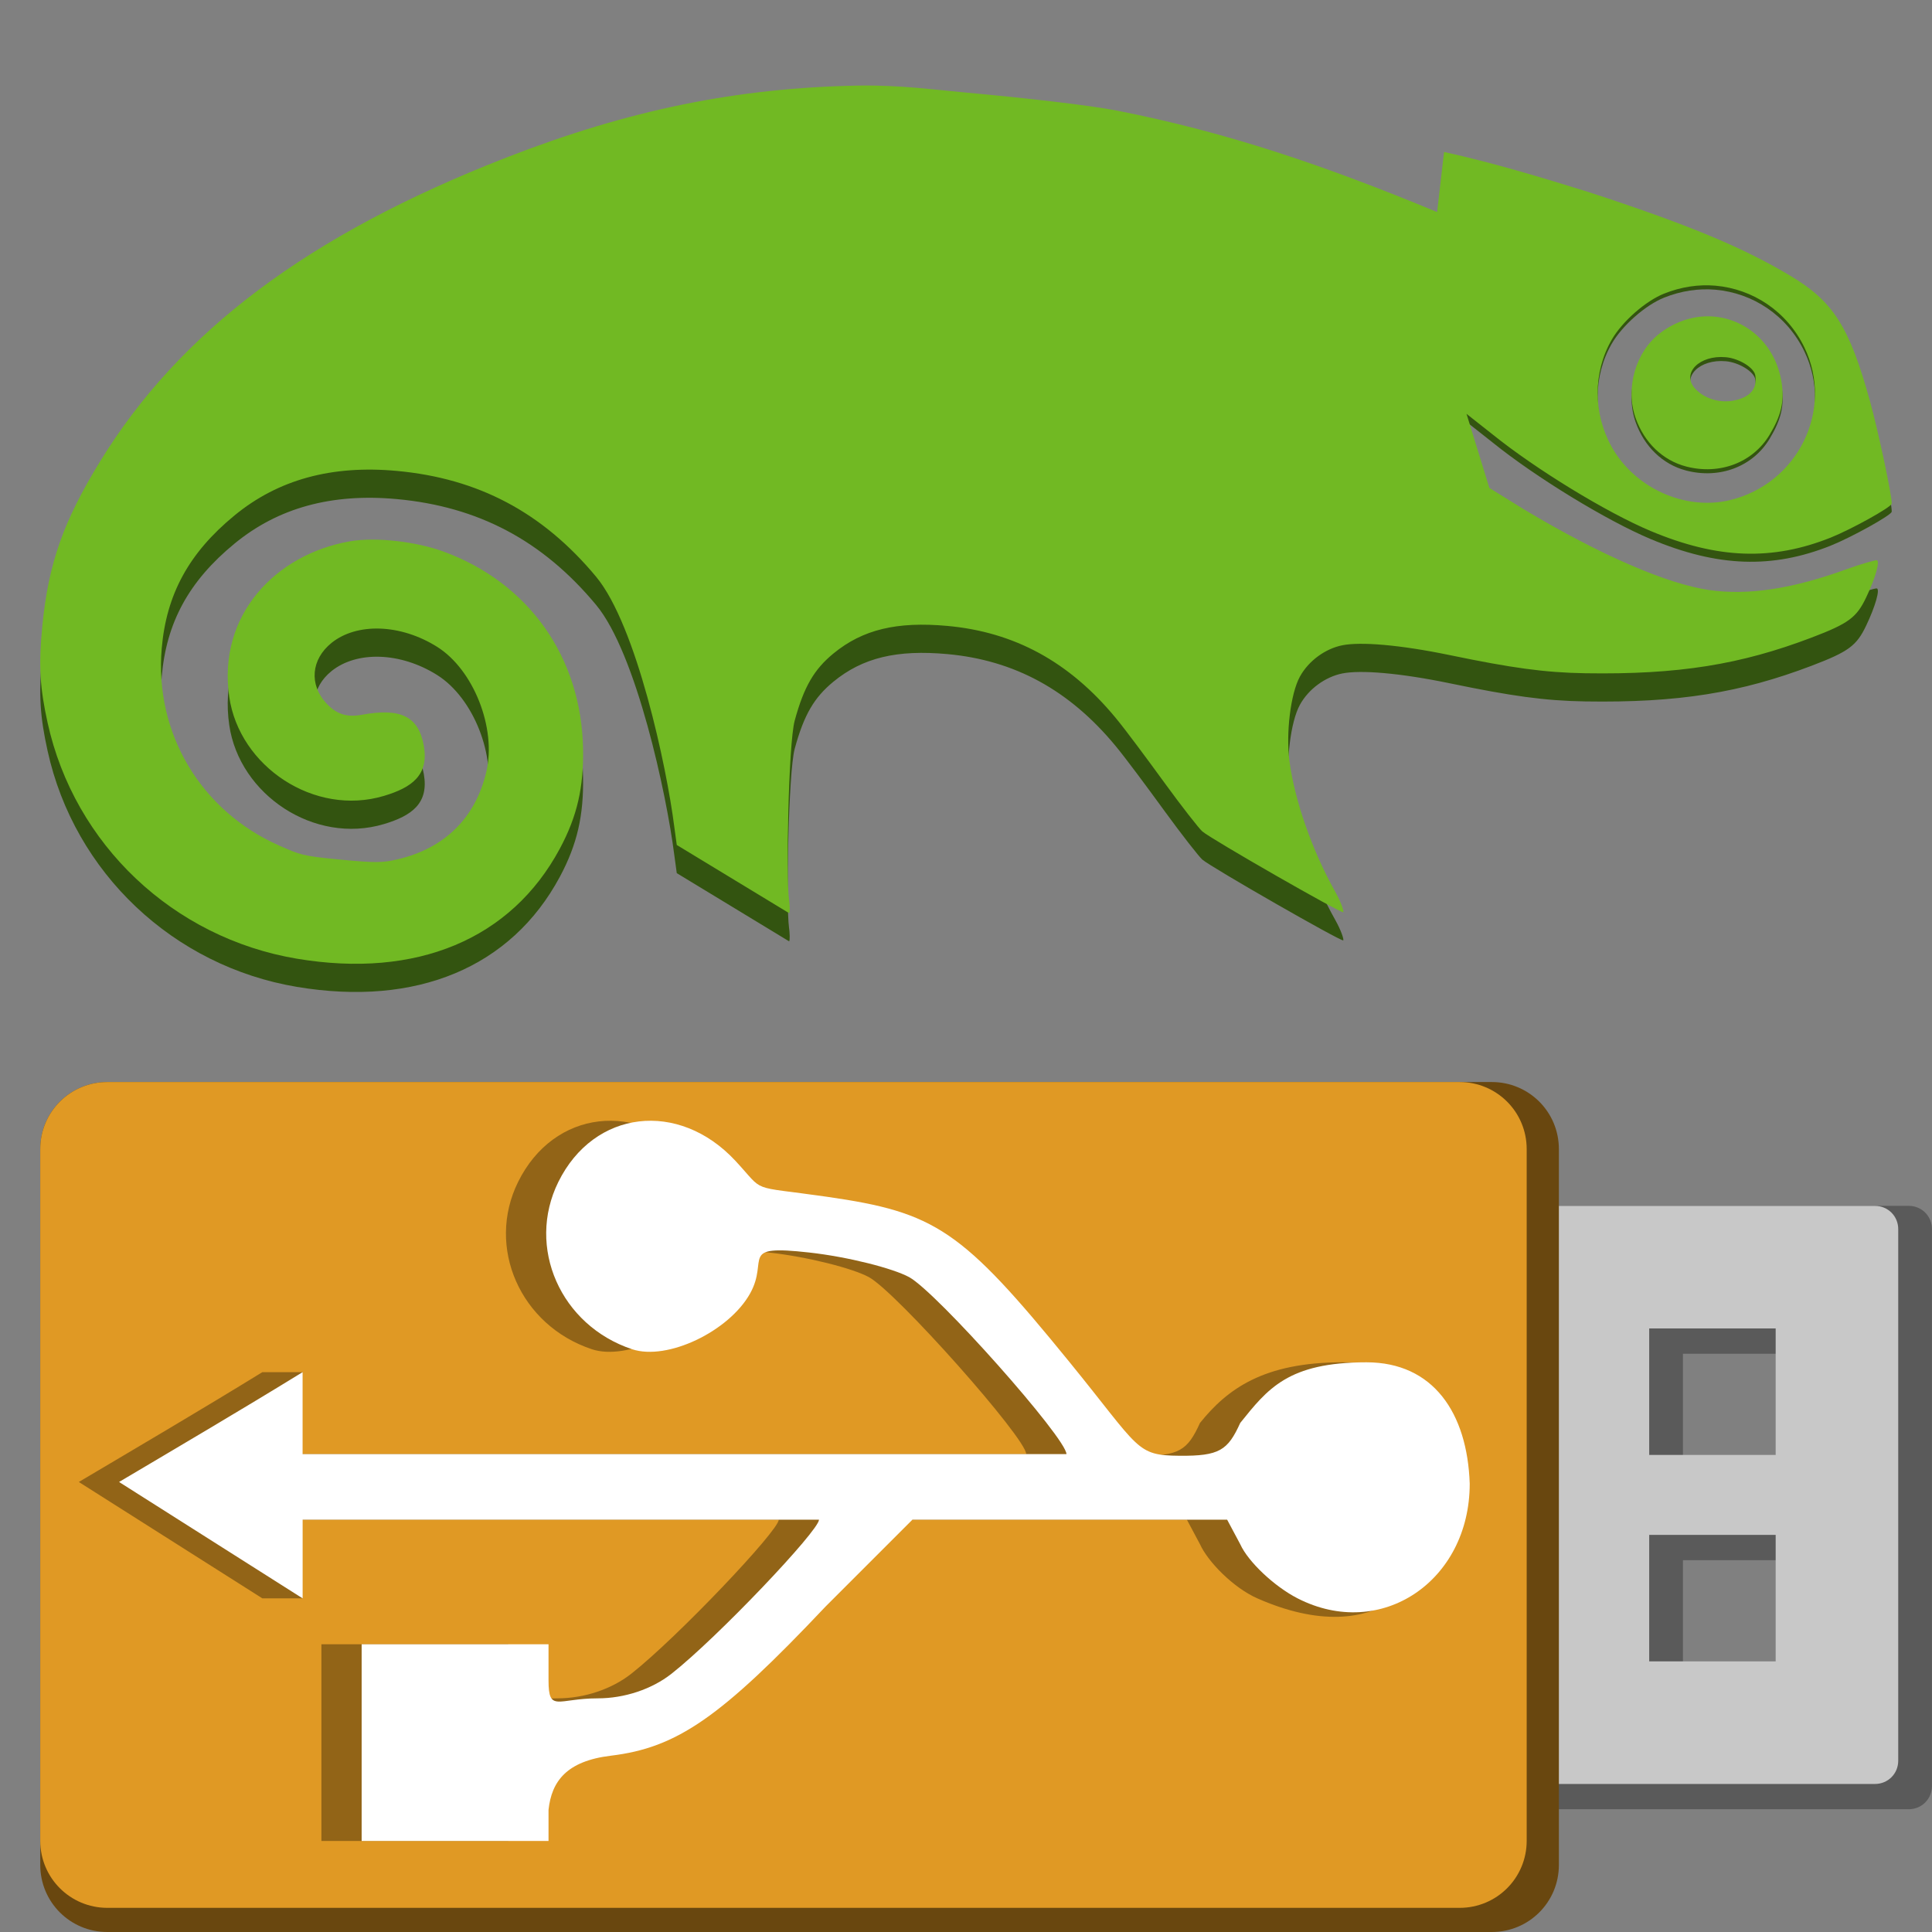 <svg width="48" version="1.1" xmlns="http://www.w3.org/2000/svg" height="48">
<rect width="100%" height="100%" fill="#808080" stroke="none"/>
<g style="stroke:none">
<path style="fill:#335410" id="path4159" d="m 22.416,2.855 c -0.466,-0.029 -0.836,-0.034 -1.085,-0.029 -3.019,0.056 -5.705,0.602 -8.758,1.791 -4.92,1.917 -8.116,4.326 -10.095,7.561 -0.886,1.449 -1.272,2.49 -1.427,4.078 -0.098,1.005 -0.054,1.555 0.131,2.397 0.665,3.032 3.127,5.352 6.196,5.866 2.969,0.497 5.322,-0.482 6.53,-2.733 0.438,-0.816 0.593,-1.534 0.578,-2.472 -0.037,-2.295 -1.358,-4.143 -3.477,-4.914 -0.649,-0.236 -1.658,-0.368 -2.327,-0.249 -1.835,0.326 -3.282,1.83 -2.986,3.865 0.251,1.726 2.112,2.975 3.843,2.458 0.691,-0.207 1.119,-0.513 0.991,-1.242 -0.13,-0.743 -0.586,-0.949 -1.543,-0.773 -0.376,0.069 -0.633,-0.018 -0.885,-0.292 -0.422,-0.459 -0.376,-1.084 0.137,-1.496 0.625,-0.501 1.707,-0.475 2.622,0.1 0.905,0.569 1.474,2.017 1.224,3.094 -0.268,1.156 -1.039,1.91 -2.2,2.183 -0.387,0.091 -0.553,0.092 -1.439,0.008 -0.95,-0.09 -0.993,-0.121 -1.511,-0.349 -1.943,-0.858 -3.099,-2.788 -2.917,-4.898 0.115,-1.333 0.666,-2.366 1.812,-3.306 1.077,-0.884 2.406,-1.253 4.03,-1.103 2.019,0.186 3.617,1.026 4.95,2.629 1.003,1.207 1.753,4.72 1.941,6.202 l .063,.462 2.791,1.694 c 0.025,-0.019 0.016,-0.215 -0.003,-0.351 -0.073,-0.513 -0.016,-3.85 0.142,-4.432 0.23,-0.847 0.486,-1.276 0.96,-1.666 0.73,-0.6 1.581,-0.801 2.834,-0.687 1.667,0.152 3.027,0.892 4.175,2.278 0.258,0.311 0.795,1.037 1.219,1.62 0.424,0.583 0.858,1.138 0.941,1.209 0.233,0.198 3.453,2.043 3.499,2.005 0.022,-0.019 -0.053,-0.25 -0.199,-0.509 -0.571,-1.015 -1.013,-2.277 -1.139,-3.261 -0.086,-0.673 0.028,-1.655 0.261,-2.081 0.219,-0.399 0.636,-0.696 1.054,-0.78 0.448,-0.09 1.414,-0.016 2.678,0.246 1.516,0.314 2.344,0.433 3.361,0.449 2.317,0.037 3.862,-0.217 5.623,-0.887 0.921,-0.35 1.117,-0.5 1.354,-0.998 0.227,-0.474 0.353,-0.915 0.26,-0.923 -0.033,-0.003 -0.36,0.083 -0.721,0.214 -1.354,0.494 -2.466,0.168 -3.451,0.025 -1.023,-0.149 -2.677,-0.855 -4.587,-2 l -.863,-.535 -.568,-1.841 .654,.516 c 1.071,0.863 2.827,1.935 3.919,2.394 1.668,0.701 3.026,0.743 4.475,0.165 0.51,-0.204 1.508,-0.756 1.516,-0.843 0.015,-0.164 -0.332,-1.893 -0.538,-2.64 -0.515,-1.868 -0.919,-2.491 -1.992,-3.129 -1.191,-0.709 -2.529,-0.665 -5.001,-1.473 -1.184,-0.367 -2.38,-0.731 -3.591,-0.996 l -.172,1.493 c -2.773,-1.15 -5.203,-1.979 -7.941,-2.518 -0.708,-0.139 -2.295,-0.317 -3.747,-0.449 -0.565,-0.052 -1.134,-0.118 -1.6,-0.147 Z  m 20.206,4.343 c 0.922,0.082 1.773,0.631 2.209,1.536 0.743,1.543 -0.164,3.39 -1.857,3.793 -1.117,0.266 -2.362,-0.307 -2.93,-1.321 -0.466,-0.832 -0.469,-1.854 -0.001,-2.666 0.266,-0.461 0.848,-0.964 1.298,-1.144 0.424,-0.17 0.862,-0.235 1.281,-0.198 z  m -.07,.765 c -0.433,-0.031 -0.898,0.104 -1.3,0.407 -0.615,0.461 -0.878,1.38 -0.615,2.118 0.215,0.606 0.672,1.051 1.258,1.203 0.83,0.215 1.655,-0.097 2.072,-0.792 0.285,-0.475 0.372,-0.826 0.295,-1.306 -0.153,-0.952 -0.883,-1.572 -1.71,-1.63 Z  m .328,1.012 c 0.32,0.029 0.7,0.256 0.73,0.453 0.042,0.268 -0.067,0.459 -0.333,0.566 -0.411,0.164 -0.9,0.057 -1.17,-0.248 -0.332,-0.376 0.114,-0.831 0.772,-0.771 z "/>
<g id="g6" transform="matrix(0,1,1,0,0.5,13.141)">
<path style="fill:#5a5a5a" id="path4189" d="m 17.395,32.112 c -0.322,0 -0.577,0.255 -0.577,0.577 v 14.233 c 0,0.322 0.255,0.577 0.577,0.577 h 13.837 c 0.322,0 0.577,-0.255 0.577,-0.577 v -14.233 c 0,-0.322 -0.255,-0.577 -0.577,-0.577 z  m 3.097,9.2 3.142,0 0,3.142 -3.142,0 z  m 5.129,0 3.142,0 0,3.142 -3.142,0 z "/>
<rect width="12.31" x="17.845" y="-46.684" height="13.336" style="opacity:.715;fill:none" id="rect3458" transform="scale(1,-1)"/>
<path style="fill:#c8c8c8" id="rect3448" d="m 17.396,31.274 c -0.322,0 -0.577,0.255 -0.577,0.577 v 14.233 c 0,0.322 0.255,0.577 0.577,0.577 h 13.208 c 0.322,0 0.577,-0.255 0.577,-0.577 v -14.233 c 0,-0.322 -0.255,-0.577 -0.577,-0.577 h -13.208 z  m 2.468,9.2 3.142,0 0,3.142 -3.142,0 0,-3.142 z  m 5.129,0 3.142,0 0,3.142 -3.142,0 0,-3.142 z "/>
<path style="fill:#69470f" id="path4146" d="m 15.409,.5 c -0.926,0 -1.667,0.745 -1.667,1.667 v 34.396 c 0,0.922 0.741,1.667 1.667,1.667 h 17.783 c 0.926,0 1.667,-0.745 1.667,-1.667 v -34.396 c 0,-0.922 -0.741,-1.667 -1.667,-1.667 Z "/>
<path style="fill:#e09924" id="path4152" d="m 15.409,0.5 c -0.926,0 -1.667,0.745 -1.667,1.667 l 0,33.596 c 0,0.922 0.741,1.667 1.667,1.667 l 17.183,0 c 0.926,0 1.667,-0.745 1.667,-1.667 l 0,-33.596 C 34.258,1.245 33.517,0.5 32.591,0.5 l -17.183,0 z"/>
<path style="opacity:.35" id="path4149" d="m 23.678,1.458 2.892,4.561 0,1 -1.955,-1 0,12.829 c 0.271,0 2.933,-2.527 3.828,-3.665 0.387,-0.492 0.611,-1.173 0.611,-1.833 0,-0.994 0.361,-1.222 -0.448,-1.222 h -0.896 v -4.643 h 4.887 v 4.643 h -0.774 c -0.705,0.077 -1.211,0.445 -1.344,1.548 -0.199,1.644 -0.941,2.723 -3.706,5.335 l -2.158,2.158 v 7.819 l .611,.326 c 0.435,0.197 1.081,0.829 1.344,1.425 1.332,3.023 -0.424,4.676 -2.851,4.676 -1.758,-0.06 -3.014,-0.908 -3.014,-2.566 0,-1.95 0.66,-2.855 1.507,-3.536 0.68,-0.308 0.823,-0.517 0.815,-1.507 -0.01,-1.093 -0.159,-0.969 -2.321,-2.729 -3.302,-2.686 -3.725,-3.332 -4.113,-6.027 -0.286,-1.988 -0.075,-1.516 -0.896,-2.281 -1.511,-1.407 -1.269,-3.511 0.529,-4.398 1.621,-0.799 3.562,0.054 4.154,1.833 0.292,0.877 -0.445,2.408 -1.385,2.932 -0.86,0.48 -1.215,-0.304 -1.018,1.466 0.109,0.98 0.396,2.087 0.611,2.484 0.37,0.682 4.005,3.91 4.398,3.91 v -18.978 l -2.036,1 v -1 c 0.928,-1.509 1.83,-3.043 2.729,-4.561 z "/>
<path style="fill:#fff" id="rect5391" d="m 23.678,2.458 2.892,4.561 -1.955,0 0,12.829 c 0.271,0 2.933,-2.527 3.828,-3.665 0.387,-0.492 0.611,-1.173 0.611,-1.833 0,-0.994 0.361,-1.222 -0.448,-1.222 h -0.896 v -4.643 h 4.887 v 4.643 h -0.774 c -0.705,0.077 -1.211,0.445 -1.344,1.548 -0.199,1.644 -0.941,2.723 -3.706,5.335 l -2.158,2.158 v 7.819 l .611,.326 c 0.435,0.197 1.047,0.845 1.344,1.425 1.058,2.067 -0.424,4.276 -2.851,4.276 -1.758,-0.06 -3.014,-0.908 -3.014,-2.566 0,-1.95 0.66,-2.455 1.507,-3.136 0.68,-0.308 0.823,-0.517 0.815,-1.507 -0.01,-1.093 -0.159,-0.969 -2.321,-2.729 -3.302,-2.686 -3.725,-3.332 -4.113,-6.027 -0.286,-1.988 -0.075,-1.516 -0.896,-2.281 -1.511,-1.407 -1.269,-3.511 0.529,-4.398 1.621,-0.799 3.562,0.054 4.154,1.833 0.292,0.877 -0.445,2.408 -1.385,2.932 -0.86,0.48 -1.215,-0.304 -1.018,1.466 0.109,0.98 0.396,2.087 0.611,2.484 0.37,0.682 4.005,3.91 4.398,3.91 v -18.978 h -2.036 c 0.928,-1.509 1.83,-3.043 2.729,-4.561 z "/>
</g>
<path style="fill:#71b923" id="path4175" d="m 22.416,2.155 c -0.466,-0.029 -0.836,-0.034 -1.085,-0.029 -3.019,0.056 -5.705,0.602 -8.758,1.791 -4.92,1.917 -8.116,4.326 -10.095,7.561 -0.886,1.449 -1.272,2.49 -1.427,4.078 -0.098,1.005 -0.054,1.555 0.131,2.397 0.665,3.032 3.127,5.352 6.196,5.866 2.969,0.497 5.322,-0.482 6.53,-2.733 0.438,-0.816 0.593,-1.534 0.578,-2.472 -0.037,-2.295 -1.358,-4.143 -3.477,-4.914 -0.649,-0.236 -1.658,-0.368 -2.327,-0.249 -1.835,0.326 -3.282,1.83 -2.986,3.865 0.251,1.726 2.112,2.975 3.843,2.458 0.691,-0.207 1.119,-0.513 0.991,-1.242 -0.13,-0.743 -0.586,-0.949 -1.543,-0.773 -0.376,0.069 -0.633,-0.018 -0.885,-0.292 -0.422,-0.459 -0.376,-1.084 0.137,-1.496 0.625,-0.501 1.707,-0.475 2.622,0.1 0.905,0.569 1.474,2.017 1.224,3.094 -0.268,1.156 -1.039,1.91 -2.2,2.183 -0.387,0.091 -0.553,0.092 -1.439,0.008 -0.95,-0.09 -0.993,-0.121 -1.511,-0.349 -1.943,-0.858 -3.099,-2.788 -2.917,-4.898 0.115,-1.333 0.666,-2.366 1.812,-3.306 1.077,-0.884 2.406,-1.253 4.03,-1.103 2.019,0.186 3.617,1.026 4.95,2.629 1.003,1.207 1.753,4.72 1.941,6.202 l .063,.462 2.791,1.694 c 0.025,-0.019 0.016,-0.215 -0.003,-0.351 -0.073,-0.513 -0.016,-3.85 0.142,-4.432 0.23,-0.847 0.486,-1.276 0.96,-1.666 0.73,-0.6 1.581,-0.801 2.834,-0.687 1.667,0.152 3.027,0.892 4.175,2.278 0.258,0.311 0.795,1.037 1.219,1.62 0.424,0.583 0.858,1.138 0.941,1.209 0.233,0.198 3.453,2.043 3.499,2.005 0.022,-0.019 -0.053,-0.25 -0.199,-0.509 -0.571,-1.015 -1.013,-2.277 -1.139,-3.261 -0.086,-0.673 0.028,-1.655 0.261,-2.081 0.219,-0.399 0.636,-0.696 1.054,-0.78 0.448,-0.09 1.414,-0.016 2.678,0.246 1.516,0.314 2.344,0.433 3.361,0.449 2.317,0.037 3.862,-0.217 5.623,-0.887 0.921,-0.35 1.117,-0.5 1.354,-0.998 0.227,-0.474 0.353,-0.915 0.26,-0.923 -0.033,-0.003 -0.36,0.083 -0.721,0.214 -1.354,0.494 -2.466,0.669 -3.451,0.525 -1.023,-0.149 -2.677,-0.855 -4.587,-2 l -.863,-.535 -.568,-1.841 .654,.516 c 1.071,0.863 2.827,1.935 3.919,2.394 1.668,0.701 3.026,0.743 4.475,0.165 0.51,-0.204 1.508,-0.756 1.516,-0.843 0.015,-0.164 -0.332,-1.793 -0.538,-2.54 -0.515,-1.868 -0.919,-2.491 -1.992,-3.129 -1.191,-0.709 -2.529,-1.265 -5.001,-2.073 -1.184,-0.367 -2.38,-0.731 -3.591,-0.996 l -.172,1.493 c -2.773,-1.15 -5.203,-1.979 -7.941,-2.518 -0.708,-0.139 -2.295,-0.317 -3.747,-0.449 -0.565,-0.052 -1.134,-0.118 -1.6,-0.147 Z  m 20.206,4.943 c 0.922,0.082 1.773,0.631 2.209,1.536 0.743,1.543 -0.164,3.39 -1.857,3.793 -1.117,0.266 -2.362,-0.307 -2.93,-1.321 -0.466,-0.832 -0.469,-1.854 -0.001,-2.666 0.266,-0.461 0.848,-0.964 1.298,-1.144 0.424,-0.17 0.862,-0.235 1.281,-0.198 z  m -.07,.765 c -0.433,-0.031 -0.898,0.104 -1.3,0.407 -0.615,0.461 -0.878,1.38 -0.615,2.118 0.215,0.606 0.672,1.051 1.258,1.203 0.83,0.215 1.655,-0.097 2.072,-0.792 0.285,-0.475 0.372,-0.826 0.295,-1.306 -0.153,-0.952 -0.883,-1.572 -1.71,-1.63 Z  m .328,1.012 c 0.32,0.029 0.7,0.256 0.73,0.453 0.042,0.268 -0.067,0.459 -0.333,0.566 -0.411,0.164 -0.9,0.057 -1.17,-0.248 -0.332,-0.376 0.114,-0.831 0.772,-0.771 z "/>
</g>
</svg>
